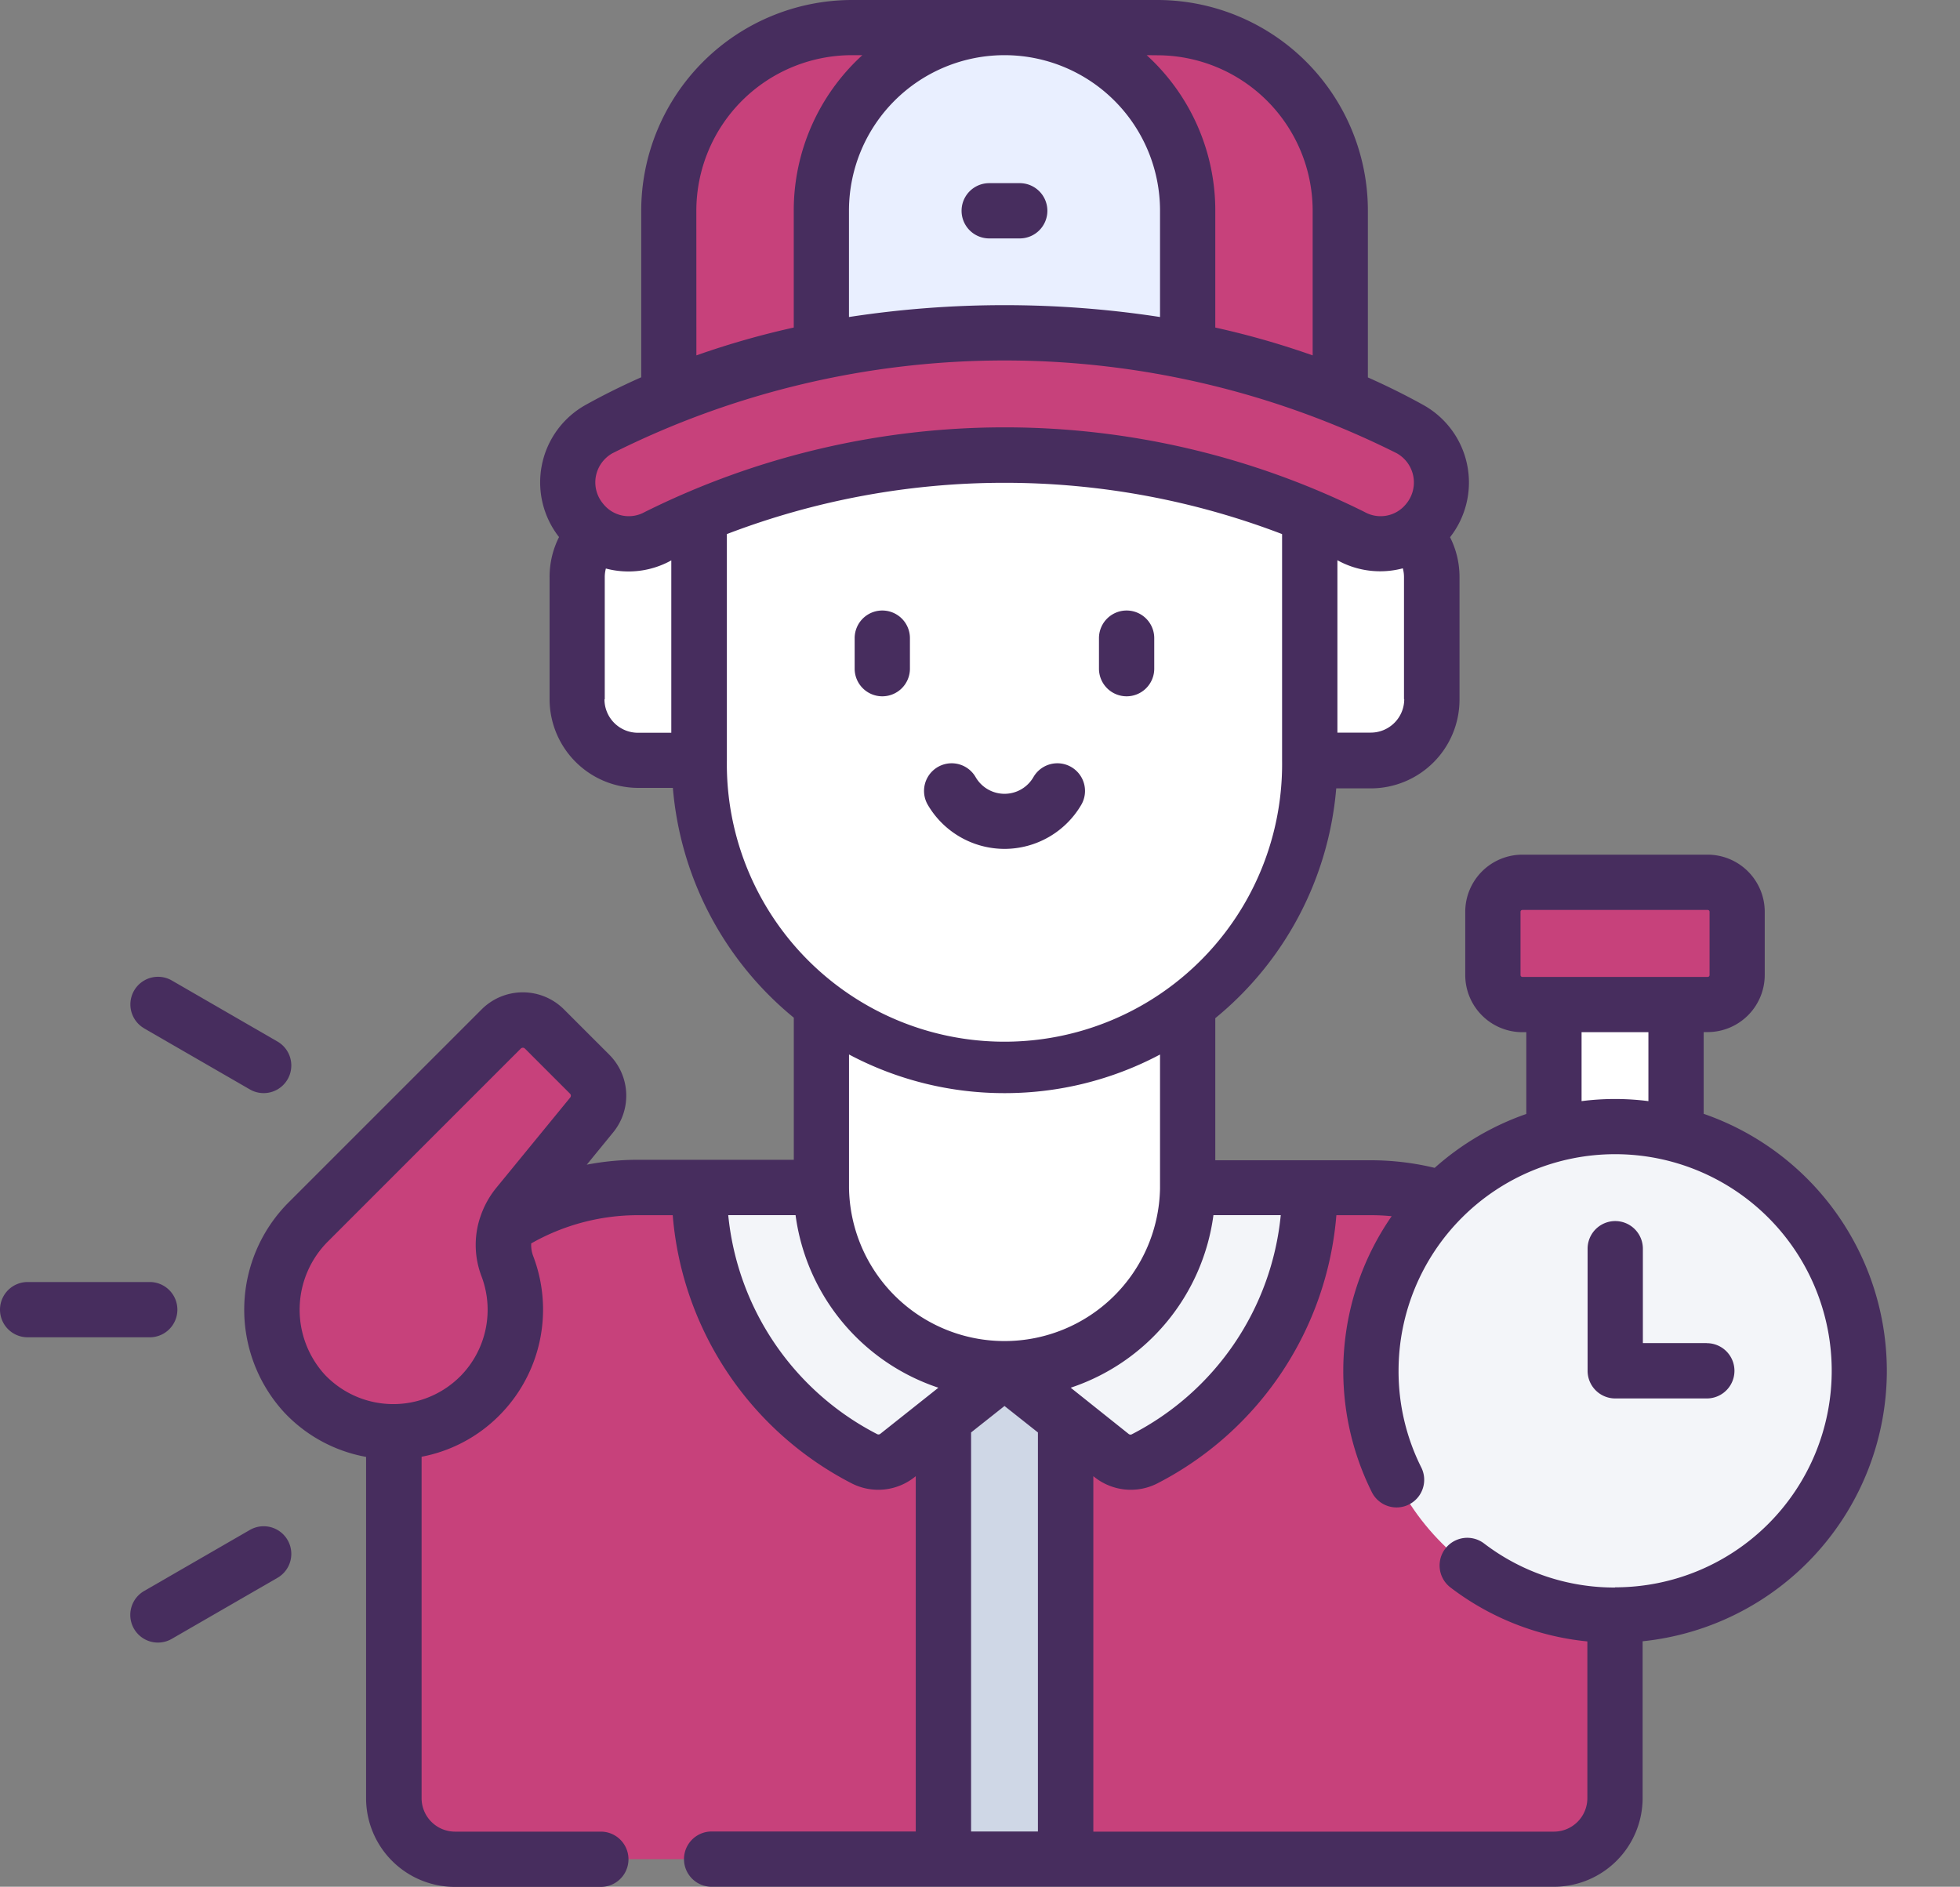 <svg id="coach" xmlns="http://www.w3.org/2000/svg" width="40" height="38.507" viewBox="0 0 40 38.507">
  <rect x="0" y="0" width="40" height="38.507" fill="#808080" stroke="none"/>
  <g id="Group_3918" data-name="Group 3918" transform="translate(5.548 0.564)">
    <g id="Group_3914" data-name="Group 3914" transform="translate(2.492 23.673)">
      <path id="Path_17599" data-name="Path 17599" d="M111.883,322.266a4.984,4.984,0,0,0-4.984,4.984v7.476a1.246,1.246,0,0,0,1.246,1.246h9.968l1.246-.508,1.246.508h9.968a1.246,1.246,0,0,0,1.246-1.246V327.25a4.984,4.984,0,0,0-4.984-4.984h-1.246l-6.23,1.869-6.23-1.869Z" transform="translate(-106.899 -322.266)" fill="#c7417b"/>
      <g id="Group_3913" data-name="Group 3913" transform="translate(18.207)">
        <g id="Group_3912" data-name="Group 3912">
          <path id="Path_17600" data-name="Path 17600" d="M350.717,322.266h-1.729a4.984,4.984,0,0,1,4.983,4.984v7.476a1.246,1.246,0,0,1-1.246,1.246h1.73a1.246,1.246,0,0,0,1.246-1.246V327.25A4.984,4.984,0,0,0,350.717,322.266Z" transform="translate(-348.988 -322.266)" fill="#c7417b"/>
        </g>
      </g>
    </g>
    <g id="Group_3915" data-name="Group 3915" transform="translate(8.722 23.673)">
      <path id="Path_17601" data-name="Path 17601" d="M256,362h2.492v10.717H256Z" transform="translate(-251.017 -359.012)" fill="#cfd7e6"/>
      <path id="Path_17602" data-name="Path 17602" d="M202.194,322.266a6.229,6.229,0,0,1-3.365,5.534.626.626,0,0,1-.677-.063L195.964,326l-2.187,1.732a.626.626,0,0,1-.677.063,6.229,6.229,0,0,1-3.365-5.534Z" transform="translate(-189.734 -322.266)" fill="#f3f5f9"/>
    </g>
    <g id="Group_3916" data-name="Group 3916" transform="translate(6.037)">
      <path id="Path_17604" data-name="Path 17604" d="M181.456,15.3V11.239A3.738,3.738,0,0,1,185.194,7.5h6.23a3.738,3.738,0,0,1,3.738,3.738V15.3Z" transform="translate(-179.393 -7.501)" fill="#c7417b"/>
      <path id="Path_17605" data-name="Path 17605" d="M222.872,15.3V11.239a3.738,3.738,0,0,1,7.476,0V15.3Z" transform="translate(-217.695 -7.501)" fill="#e9efff"/>
      <path id="Path_17606" data-name="Path 17606" d="M292.674,7.5H290.94a3.738,3.738,0,0,1,3.738,3.738V15.3h1.734V11.238A3.738,3.738,0,0,0,292.674,7.5Z" transform="translate(-280.643 -7.5)" fill="#c7417b"/>
      <path id="Path_17608" data-name="Path 17608" d="M230.347,272.566V276.3a3.738,3.738,0,1,1-7.476,0v-3.738Z" transform="translate(-217.694 -252.631)" fill="#fff"/>
      <path id="Path_17609" data-name="Path 17609" d="M157.851,145.015a1.246,1.246,0,0,1-1.246-1.246v-2.492a1.246,1.246,0,0,1,1.246-1.246H172.8a1.246,1.246,0,0,1,1.246,1.246v2.492a1.246,1.246,0,0,1-1.246,1.246Z" transform="translate(-156.411 -130.063)" fill="#fff"/>
      <path id="Path_17610" data-name="Path 17610" d="M350.7,140.033h-1.73a1.246,1.246,0,0,1,1.246,1.246v2.492a1.246,1.246,0,0,1-1.246,1.246h1.73a1.246,1.246,0,0,0,1.246-1.246v-2.492A1.246,1.246,0,0,0,350.7,140.033Z" transform="translate(-334.311 -130.065)" fill="#fff"/>
      <path id="Path_17611" data-name="Path 17611" d="M189.738,114.006v6.365a6.23,6.23,0,1,0,12.46,0v-6.365l-6.23-.623Z" transform="translate(-187.053 -105.42)" fill="#fff"/>
      <path id="Path_17612" data-name="Path 17612" d="M171.563,94.2a1.229,1.229,0,0,1-1.544.286,15.917,15.917,0,0,0-14.145,0,1.229,1.229,0,0,1-1.544-.286l-.006-.008a1.247,1.247,0,0,1,.351-1.894,18.416,18.416,0,0,1,16.543,0,1.247,1.247,0,0,1,.351,1.894Z" transform="translate(-154.031 -84.103)" fill="#c7417b"/>
      <path id="Path_17613" data-name="Path 17613" d="M270.208,92.3a16.97,16.97,0,0,0-8.272-1.962c-.3,0-.583.007-.865.019a16.651,16.651,0,0,1,7.407,1.943,1.247,1.247,0,0,1,.351,1.894l-.006.008a1.233,1.233,0,0,1-.12.123c.109.056.212.11.306.163a1.229,1.229,0,0,0,1.544-.286l.006-.008a1.247,1.247,0,0,0-.351-1.894Z" transform="translate(-253.022 -84.104)" fill="#c7417b"/>
    </g>
    <g id="Group_3917" data-name="Group 3917" transform="translate(20.358 17.444)">
      <path id="Path_17614" data-name="Path 17614" d="M421.667,263.666h2.492V267.6h-2.492Z" transform="translate(-415.859 -261.843)" fill="#fff"/>
      <path id="Path_17615" data-name="Path 17615" d="M409.482,241.925H405.7a.6.6,0,0,1-.6-.6v-1.289a.6.6,0,0,1,.6-.6h3.781a.6.6,0,0,1,.6.6v1.289A.6.6,0,0,1,409.482,241.925Z" transform="translate(-400.538 -239.433)" fill="#c7417b"/>
      <path id="Path_17616" data-name="Path 17616" d="M442.1,239.433h-1.73a.6.6,0,0,1,.6.6v1.289a.6.6,0,0,1-.6.6h1.73a.6.6,0,0,0,.6-.6v-1.289A.6.6,0,0,0,442.1,239.433Z" transform="translate(-433.153 -239.433)" fill="#c7417b"/>
      <circle id="Ellipse_166" data-name="Ellipse 166" cx="4.984" cy="4.984" r="4.984" transform="translate(0 9.968) rotate(-45)" fill="#f3f5f9"/>
    </g>
    <path id="Path_17618" data-name="Path 17618" d="M78.788,280.609l1.506-1.84a.623.623,0,0,0-.042-.835l-.923-.923a.623.623,0,0,0-.881,0l-3.928,3.928a2.526,2.526,0,0,0-.086,3.511,2.492,2.492,0,0,0,4.139-2.6A1.257,1.257,0,0,1,78.788,280.609Z" transform="translate(-73.766 -256.573)" fill="#c7417b"/>
    <path id="Path_17619" data-name="Path 17619" d="M100.091,277.935l-.923-.923a.623.623,0,0,0-.881,0l-.424.424.5.5a.623.623,0,0,1,.042.835L96.9,280.61a1.256,1.256,0,0,0-.215,1.238,2.492,2.492,0,0,1-1.464,3.228,2.493,2.493,0,0,0,3.194-3.228,1.256,1.256,0,0,1,.215-1.238l1.506-1.84A.623.623,0,0,0,100.091,277.935Z" transform="translate(-93.606 -256.574)" fill="#c7417b"/>
  </g>
  <g id="Group_3919" data-name="Group 3919" transform="translate(0 0)">
    <path id="Path_17620" data-name="Path 17620" d="M232.5,167.418a.564.564,0,0,0,.564-.564v-.623a.564.564,0,0,0-1.128,0v.623A.564.564,0,0,0,232.5,167.418Z" transform="translate(-214.494 -153.207)" fill="#472d5e"/>
    <path id="Path_17621" data-name="Path 17621" d="M298.769,167.418a.564.564,0,0,0,.564-.564v-.623a.564.564,0,1,0-1.128,0v.623A.564.564,0,0,0,298.769,167.418Z" transform="translate(-275.777 -153.207)" fill="#472d5e"/>
    <path id="Path_17622" data-name="Path 17622" d="M262.68,50.264a.564.564,0,0,0-.564-.564h-.623a.564.564,0,0,0,0,1.128h.623A.564.564,0,0,0,262.68,50.264Z" transform="translate(-241.305 -45.962)" fill="#472d5e"/>
    <path id="Path_17623" data-name="Path 17623" d="M252.371,208.835a1.817,1.817,0,0,0,1.567-.9.564.564,0,0,0-.976-.566.681.681,0,0,1-1.181,0,.564.564,0,0,0-.976.566A1.817,1.817,0,0,0,252.371,208.835Z" transform="translate(-231.871 -191.51)" fill="#472d5e"/>
    <path id="Path_17624" data-name="Path 17624" d="M99.856,27.975a5.557,5.557,0,0,0-3.738-5.243V21.064h.08A1.167,1.167,0,0,0,97.364,19.9V18.609A1.167,1.167,0,0,0,96.2,17.443H92.418a1.167,1.167,0,0,0-1.166,1.166V19.9a1.167,1.167,0,0,0,1.166,1.166h.08v1.669a5.549,5.549,0,0,0-1.87,1.1,5.561,5.561,0,0,0-1.3-.155H86.151v-2.9a6.788,6.788,0,0,0,2.468-4.69h.706a1.812,1.812,0,0,0,1.81-1.81V11.778a1.8,1.8,0,0,0-.193-.814,1.81,1.81,0,0,0-.548-2.7c-.33-.183-.707-.374-1.129-.561V4.3a4.3,4.3,0,0,0-4.3-4.3h-6.23a4.307,4.307,0,0,0-4.3,4.3V7.7c-.422.187-.8.378-1.129.561a1.81,1.81,0,0,0-.548,2.7,1.8,1.8,0,0,0-.193.814V14.27a1.812,1.812,0,0,0,1.81,1.81h.706a6.788,6.788,0,0,0,2.468,4.69v2.9H74.372a5.568,5.568,0,0,0-1.048.1l.536-.656a1.183,1.183,0,0,0-.079-1.591l-.923-.923a1.188,1.188,0,0,0-1.679,0l-3.928,3.928a3.1,3.1,0,0,0-.1,4.3,3.032,3.032,0,0,0,1.669.906V36.7a1.812,1.812,0,0,0,1.81,1.81h2.981a.564.564,0,0,0,0-1.128H70.635a.683.683,0,0,1-.682-.682V29.731a3.03,3.03,0,0,0,1.584-.841,3.061,3.061,0,0,0,.694-3.253.641.641,0,0,1-.041-.26,4.405,4.405,0,0,1,2.182-.576h.706a6.773,6.773,0,0,0,3.646,5.47,1.192,1.192,0,0,0,1.287-.122l.027-.021v7.251H75.872a.564.564,0,1,0,0,1.128H93.062a1.812,1.812,0,0,0,1.81-1.81v-3.2a5.556,5.556,0,0,0,4.984-5.519Zm-29.117.117a1.928,1.928,0,0,1-2.764-.039,1.968,1.968,0,0,1,.075-2.724L71.978,21.4a.059.059,0,0,1,.083,0l.923.923a.059.059,0,0,1,0,.079l-1.506,1.84a1.862,1.862,0,0,0-.326.593l-.006.016a1.79,1.79,0,0,0,.026,1.187A1.932,1.932,0,0,1,70.739,28.093ZM92.38,19.9V18.609a.038.038,0,0,1,.038-.038H96.2a.038.038,0,0,1,.038.038V19.9a.038.038,0,0,1-.038.038h-3.78A.038.038,0,0,1,92.38,19.9Zm1.246,1.166H94.99v1.407a5.379,5.379,0,0,0-1.364,0V21.064ZM83.2,28.322A4.313,4.313,0,0,0,86.113,24.8h1.374a5.649,5.649,0,0,1-3.033,4.469.062.062,0,0,1-.067,0ZM90.007,14.27a.683.683,0,0,1-.682.682h-.682V11.434l0,0a1.8,1.8,0,0,0,1.335.165.684.684,0,0,1,.024.176V14.27ZM84.964,1.128A3.174,3.174,0,0,1,88.138,4.3V7.253a17,17,0,0,0-1.987-.568V4.3a4.292,4.292,0,0,0-1.4-3.174ZM78.675,6.472V4.3a3.174,3.174,0,0,1,6.348,0v2.17a20.925,20.925,0,0,0-6.348,0ZM75.56,4.3a3.177,3.177,0,0,1,3.174-3.174h.214a4.291,4.291,0,0,0-1.4,3.174V6.685a17.008,17.008,0,0,0-1.987.568ZM73.509,9.725a.684.684,0,0,1,.342-.476,17.857,17.857,0,0,1,16,0,.683.683,0,0,1,.19,1.041l-.006.007a.666.666,0,0,1-.836.153,16.476,16.476,0,0,0-14.692,0,.666.666,0,0,1-.836-.153l-.009-.011A.677.677,0,0,1,73.509,9.725Zm.182,4.545V11.778a.682.682,0,0,1,.023-.175,1.8,1.8,0,0,0,1.335-.166l0,0v3.518h-.682a.683.683,0,0,1-.682-.682Zm2.492,1.246V10.9a15.857,15.857,0,0,1,11.331,0v4.619a5.666,5.666,0,1,1-11.331,0Zm5.666,6.794a6.751,6.751,0,0,0,3.174-.788v2.7c0,.007,0,.013,0,.02s0,.009,0,.014a3.174,3.174,0,0,1-6.347-.008s0,0,0-.005,0-.006,0-.009V21.521A6.752,6.752,0,0,0,81.849,22.31Zm-2.538,6.956a.062.062,0,0,1-.067,0A5.649,5.649,0,0,1,76.211,24.8h1.374A4.313,4.313,0,0,0,80.5,28.322Zm1.856-.031.682-.54.682.54v8.144H81.167ZM94.308,32.4a4.379,4.379,0,0,1-2.673-.9.564.564,0,1,0-.683.9,5.489,5.489,0,0,0,2.792,1.1v3.2a.683.683,0,0,1-.682.682h-9.4V30.128l.027.021a1.192,1.192,0,0,0,1.287.122,6.773,6.773,0,0,0,3.646-5.47h.706c.142,0,.282.007.422.021a5.543,5.543,0,0,0-.4,5.64.564.564,0,0,0,1.008-.506,4.373,4.373,0,0,1-.467-1.98,4.42,4.42,0,1,1,4.42,4.42Z" transform="translate(-61.349 0)" fill="#472d5e"/>
    <path id="Path_17625" data-name="Path 17625" d="M433.167,333.826h-1.3V331.9a.564.564,0,0,0-1.128,0v2.492a.564.564,0,0,0,.564.564h1.869a.564.564,0,1,0,0-1.128Z" transform="translate(-398.339 -306.415)" fill="#472d5e"/>
    <path id="Path_17626" data-name="Path 17626" d="M3.62,348.464a.564.564,0,0,0-.564-.564H.564a.564.564,0,0,0,0,1.128H3.056A.564.564,0,0,0,3.62,348.464Z" transform="translate(0 -321.735)" fill="#472d5e"/>
    <path id="Path_17627" data-name="Path 17627" d="M37.792,414.241l-2.158,1.246a.564.564,0,1,0,.564.977l2.158-1.246a.564.564,0,1,0-.564-.977Z" transform="translate(-32.693 -383.016)" fill="#472d5e"/>
    <path id="Path_17628" data-name="Path 17628" d="M35.634,266.118l2.158,1.246a.564.564,0,0,0,.564-.977L36.2,265.141a.564.564,0,1,0-.564.977Z" transform="translate(-32.693 -245.13)" fill="#472d5e"/>
  </g>
</svg>
